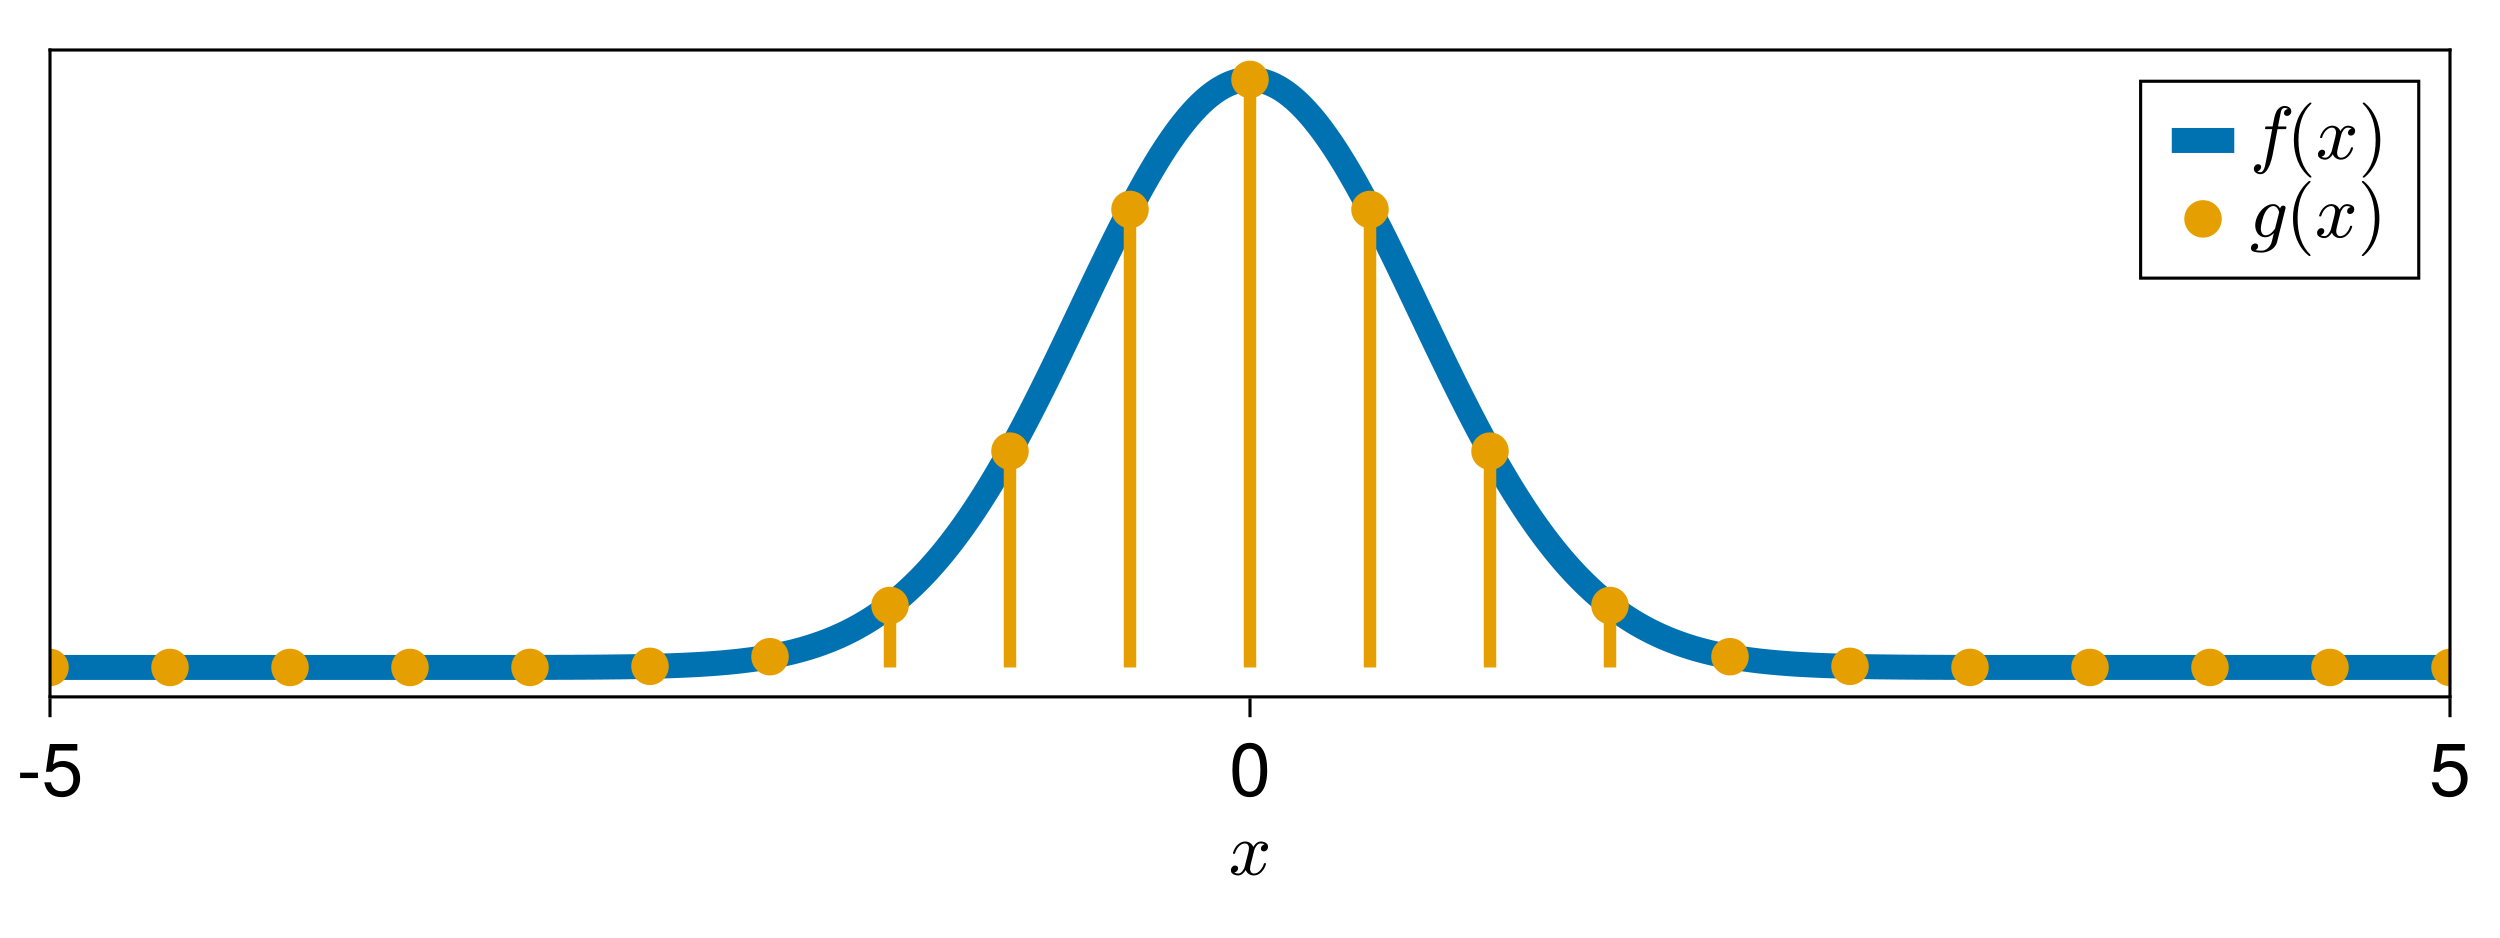 <?xml version="1.0" encoding="UTF-8"?>
<svg xmlns="http://www.w3.org/2000/svg" xmlns:xlink="http://www.w3.org/1999/xlink" width="600pt" height="225pt" viewBox="0 0 600 225" version="1.1">
<defs>
<g>
<symbol overflow="visible" id="glyph0-0-VLmsQHAD">
<path style="stroke:none;" d="M 2.25 0 L 2.25 -11.25 L 11.25 -11.25 L 11.25 0 Z M 10.953 -0.297 L 10.953 -10.953 L 2.547 -10.953 L 2.547 -0.297 Z M 10.953 -0.297 "/>
</symbol>
<symbol overflow="visible" id="glyph0-1-VLmsQHAD">
<path style="stroke:none;" d="M 1.406 -0.516 C 1.613 -0.348 1.91 -0.266 2.297 -0.266 C 2.672 -0.266 3.004 -0.445 3.297 -0.812 C 3.586 -1.176 3.785 -1.57 3.891 -2 L 4.703 -5.188 C 4.828 -5.77 4.891 -6.164 4.891 -6.375 C 4.891 -6.676 4.805 -6.938 4.641 -7.156 C 4.473 -7.375 4.242 -7.484 3.953 -7.484 C 3.566 -7.484 3.207 -7.363 2.875 -7.125 C 2.539 -6.895 2.258 -6.594 2.031 -6.219 C 1.801 -5.852 1.641 -5.484 1.547 -5.109 C 1.523 -5.035 1.477 -5 1.406 -5 L 1.188 -5 C 1.094 -5 1.047 -5.055 1.047 -5.172 L 1.047 -5.219 C 1.16 -5.664 1.359 -6.098 1.641 -6.516 C 1.922 -6.941 2.266 -7.285 2.672 -7.547 C 3.078 -7.816 3.516 -7.953 3.984 -7.953 C 4.422 -7.953 4.816 -7.832 5.172 -7.594 C 5.523 -7.363 5.773 -7.047 5.922 -6.641 C 6.129 -7.016 6.391 -7.328 6.703 -7.578 C 7.023 -7.828 7.379 -7.953 7.766 -7.953 C 8.016 -7.953 8.273 -7.906 8.547 -7.812 C 8.816 -7.727 9.035 -7.594 9.203 -7.406 C 9.379 -7.219 9.469 -6.984 9.469 -6.703 C 9.469 -6.391 9.367 -6.125 9.172 -5.906 C 8.973 -5.688 8.723 -5.578 8.422 -5.578 C 8.223 -5.578 8.062 -5.641 7.938 -5.766 C 7.812 -5.891 7.75 -6.047 7.75 -6.234 C 7.75 -6.484 7.832 -6.703 8 -6.891 C 8.176 -7.086 8.383 -7.203 8.625 -7.234 C 8.406 -7.398 8.102 -7.484 7.719 -7.484 C 7.332 -7.484 7 -7.305 6.719 -6.953 C 6.438 -6.598 6.238 -6.195 6.125 -5.75 L 5.328 -2.578 C 5.203 -2.098 5.141 -1.703 5.141 -1.391 C 5.141 -1.086 5.223 -0.82 5.391 -0.594 C 5.566 -0.375 5.797 -0.266 6.078 -0.266 C 6.641 -0.266 7.141 -0.516 7.578 -1.016 C 8.023 -1.516 8.32 -2.055 8.469 -2.641 C 8.488 -2.711 8.535 -2.75 8.609 -2.75 L 8.828 -2.75 C 8.867 -2.75 8.906 -2.734 8.938 -2.703 C 8.969 -2.672 8.984 -2.633 8.984 -2.594 C 8.984 -2.582 8.977 -2.566 8.969 -2.547 C 8.789 -1.828 8.43 -1.188 7.891 -0.625 C 7.348 -0.07 6.734 0.203 6.047 0.203 C 5.609 0.203 5.211 0.082 4.859 -0.156 C 4.504 -0.395 4.254 -0.711 4.109 -1.109 C 3.922 -0.766 3.66 -0.457 3.328 -0.188 C 2.992 0.07 2.641 0.203 2.266 0.203 C 2.004 0.203 1.738 0.156 1.469 0.062 C 1.195 -0.031 0.973 -0.172 0.797 -0.359 C 0.629 -0.547 0.547 -0.781 0.547 -1.062 C 0.547 -1.344 0.645 -1.598 0.844 -1.828 C 1.039 -2.066 1.285 -2.188 1.578 -2.188 C 1.773 -2.188 1.941 -2.125 2.078 -2 C 2.211 -1.875 2.281 -1.719 2.281 -1.531 C 2.281 -1.281 2.195 -1.062 2.031 -0.875 C 1.863 -0.688 1.656 -0.566 1.406 -0.516 Z M 1.406 -0.516 "/>
</symbol>
<symbol overflow="visible" id="glyph1-0-VLmsQHAD">
<path style="stroke:none;" d="M 0.359 -13.125 C 0.359 -13.125 0.359 0 0.359 0 C 0.359 0 8.453 0 8.453 0 C 8.453 0 8.453 -13.125 8.453 -13.125 C 8.453 -13.125 0.359 -13.125 0.359 -13.125 Z M 1.297 -0.938 C 1.297 -0.938 1.297 -12.188 1.297 -12.188 C 1.297 -12.188 7.531 -12.188 7.531 -12.188 C 7.531 -12.188 7.531 -0.938 7.531 -0.938 C 7.531 -0.938 1.297 -0.938 1.297 -0.938 Z M 1.297 -0.938 "/>
</symbol>
<symbol overflow="visible" id="glyph1-1-VLmsQHAD">
<path style="stroke:none;" d="M 5.109 -4.312 C 5.109 -4.312 0.828 -4.312 0.828 -4.312 C 0.828 -4.312 0.828 -5.609 0.828 -5.609 C 0.828 -5.609 5.109 -5.609 5.109 -5.609 C 5.109 -5.609 5.109 -4.312 5.109 -4.312 Z M 5.109 -4.312 "/>
</symbol>
<symbol overflow="visible" id="glyph1-2-VLmsQHAD">
<path style="stroke:none;" d="M 9.234 -4.234 C 9.234 -1.531 7.438 0.266 4.859 0.266 C 2.594 0.266 1.156 -0.734 0.625 -3.281 C 0.625 -3.281 2.219 -3.281 2.219 -3.281 C 2.594 -1.844 3.438 -1.141 4.828 -1.141 C 6.547 -1.141 7.609 -2.172 7.609 -4.016 C 7.609 -5.906 6.531 -7 4.828 -7 C 3.828 -7 3.219 -6.703 2.484 -5.812 C 2.484 -5.812 1.031 -5.812 1.031 -5.812 C 1.031 -5.812 1.984 -12.484 1.984 -12.484 C 1.984 -12.484 8.562 -12.484 8.562 -12.484 C 8.562 -12.484 8.562 -10.922 8.562 -10.922 C 8.562 -10.922 3.266 -10.922 3.266 -10.922 C 3.266 -10.922 2.75 -7.625 2.75 -7.625 C 3.484 -8.172 4.219 -8.406 5.109 -8.406 C 7.562 -8.406 9.234 -6.75 9.234 -4.234 Z M 9.234 -4.234 "/>
</symbol>
<symbol overflow="visible" id="glyph2-0-VLmsQHAD">
<path style="stroke:none;" d="M 0.359 -13.125 C 0.359 -13.125 0.359 0 0.359 0 C 0.359 0 8.453 0 8.453 0 C 8.453 0 8.453 -13.125 8.453 -13.125 C 8.453 -13.125 0.359 -13.125 0.359 -13.125 Z M 1.297 -0.938 C 1.297 -0.938 1.297 -12.188 1.297 -12.188 C 1.297 -12.188 7.531 -12.188 7.531 -12.188 C 7.531 -12.188 7.531 -0.938 7.531 -0.938 C 7.531 -0.938 1.297 -0.938 1.297 -0.938 Z M 1.297 -0.938 "/>
</symbol>
<symbol overflow="visible" id="glyph2-1-VLmsQHAD">
<path style="stroke:none;" d="M 9.125 -6.141 C 9.125 -1.938 7.656 0.266 4.953 0.266 C 2.219 0.266 0.781 -1.938 0.781 -6.25 C 0.781 -10.531 2.203 -12.766 4.953 -12.766 C 7.719 -12.766 9.125 -10.562 9.125 -6.141 Z M 7.5 -6.281 C 7.5 -9.703 6.656 -11.359 4.953 -11.359 C 3.234 -11.359 2.391 -9.719 2.391 -6.234 C 2.391 -2.734 3.234 -1.047 4.906 -1.047 C 6.672 -1.047 7.5 -2.656 7.5 -6.281 Z M 7.5 -6.281 "/>
</symbol>
<symbol overflow="visible" id="glyph3-0-VLmsQHAD">
<path style="stroke:none;" d="M 0.359 -13.125 C 0.359 -13.125 0.359 0 0.359 0 C 0.359 0 8.453 0 8.453 0 C 8.453 0 8.453 -13.125 8.453 -13.125 C 8.453 -13.125 0.359 -13.125 0.359 -13.125 Z M 1.297 -0.938 C 1.297 -0.938 1.297 -12.188 1.297 -12.188 C 1.297 -12.188 7.531 -12.188 7.531 -12.188 C 7.531 -12.188 7.531 -0.938 7.531 -0.938 C 7.531 -0.938 1.297 -0.938 1.297 -0.938 Z M 1.297 -0.938 "/>
</symbol>
<symbol overflow="visible" id="glyph3-1-VLmsQHAD">
<path style="stroke:none;" d="M 9.234 -4.234 C 9.234 -1.531 7.438 0.266 4.859 0.266 C 2.594 0.266 1.156 -0.734 0.625 -3.281 C 0.625 -3.281 2.219 -3.281 2.219 -3.281 C 2.594 -1.844 3.438 -1.141 4.828 -1.141 C 6.547 -1.141 7.609 -2.172 7.609 -4.016 C 7.609 -5.906 6.531 -7 4.828 -7 C 3.828 -7 3.219 -6.703 2.484 -5.812 C 2.484 -5.812 1.031 -5.812 1.031 -5.812 C 1.031 -5.812 1.984 -12.484 1.984 -12.484 C 1.984 -12.484 8.562 -12.484 8.562 -12.484 C 8.562 -12.484 8.562 -10.922 8.562 -10.922 C 8.562 -10.922 3.266 -10.922 3.266 -10.922 C 3.266 -10.922 2.75 -7.625 2.75 -7.625 C 3.484 -8.172 4.219 -8.406 5.109 -8.406 C 7.562 -8.406 9.234 -6.75 9.234 -4.234 Z M 9.234 -4.234 "/>
</symbol>
<symbol overflow="visible" id="glyph4-0-VLmsQHAD">
<path style="stroke:none;" d="M 2.25 0 L 2.25 -11.25 L 11.25 -11.25 L 11.25 0 Z M 10.953 -0.297 L 10.953 -10.953 L 2.547 -10.953 L 2.547 -0.297 Z M 10.953 -0.297 "/>
</symbol>
<symbol overflow="visible" id="glyph4-1-VLmsQHAD">
<path style="stroke:none;" d="M 1.75 2.969 C 1.969 3.133 2.238 3.219 2.562 3.219 C 2.988 3.219 3.336 2.742 3.609 1.797 C 3.711 1.336 4.016 -0.164 4.516 -2.719 L 5.344 -7.125 L 3.797 -7.125 C 3.68 -7.125 3.625 -7.203 3.625 -7.359 C 3.664 -7.629 3.738 -7.766 3.844 -7.766 L 5.453 -7.766 L 5.672 -8.938 C 5.742 -9.289 5.805 -9.598 5.859 -9.859 C 5.922 -10.117 5.984 -10.359 6.047 -10.578 C 6.117 -10.805 6.223 -11.062 6.359 -11.344 C 6.555 -11.727 6.828 -12.047 7.172 -12.297 C 7.523 -12.555 7.906 -12.688 8.312 -12.688 C 8.57 -12.688 8.828 -12.641 9.078 -12.547 C 9.328 -12.453 9.531 -12.305 9.688 -12.109 C 9.852 -11.922 9.938 -11.691 9.938 -11.422 C 9.938 -11.117 9.832 -10.852 9.625 -10.625 C 9.426 -10.406 9.18 -10.297 8.891 -10.297 C 8.703 -10.297 8.535 -10.352 8.391 -10.469 C 8.254 -10.594 8.188 -10.75 8.188 -10.938 C 8.188 -11.207 8.273 -11.438 8.453 -11.625 C 8.641 -11.82 8.863 -11.938 9.125 -11.969 C 8.906 -12.133 8.629 -12.219 8.297 -12.219 C 8.117 -12.219 7.945 -12.133 7.781 -11.969 C 7.625 -11.801 7.52 -11.617 7.469 -11.422 C 7.395 -11.117 7.227 -10.297 6.969 -8.953 L 6.75 -7.766 L 8.609 -7.766 C 8.723 -7.766 8.781 -7.688 8.781 -7.531 C 8.77 -7.5 8.754 -7.445 8.734 -7.375 C 8.723 -7.301 8.703 -7.238 8.672 -7.188 C 8.641 -7.145 8.598 -7.125 8.547 -7.125 L 6.625 -7.125 L 5.797 -2.734 C 5.691 -2.098 5.566 -1.445 5.422 -0.781 C 5.285 -0.125 5.094 0.547 4.844 1.234 C 4.594 1.93 4.273 2.516 3.891 2.984 C 3.504 3.453 3.047 3.688 2.516 3.688 C 2.117 3.688 1.758 3.57 1.438 3.344 C 1.113 3.113 0.953 2.805 0.953 2.422 C 0.953 2.117 1.051 1.852 1.25 1.625 C 1.445 1.406 1.695 1.297 2 1.297 C 2.195 1.297 2.363 1.352 2.5 1.469 C 2.633 1.594 2.703 1.75 2.703 1.938 C 2.703 2.195 2.602 2.43 2.406 2.641 C 2.219 2.859 2 2.969 1.75 2.969 Z M 1.75 2.969 "/>
</symbol>
<symbol overflow="visible" id="glyph4-2-VLmsQHAD">
<path style="stroke:none;" d="M 1.406 -0.516 C 1.613 -0.348 1.91 -0.266 2.297 -0.266 C 2.672 -0.266 3.004 -0.445 3.297 -0.812 C 3.586 -1.176 3.785 -1.57 3.891 -2 L 4.703 -5.188 C 4.828 -5.77 4.891 -6.164 4.891 -6.375 C 4.891 -6.676 4.805 -6.938 4.641 -7.156 C 4.473 -7.375 4.242 -7.484 3.953 -7.484 C 3.566 -7.484 3.207 -7.363 2.875 -7.125 C 2.539 -6.895 2.258 -6.594 2.031 -6.219 C 1.801 -5.852 1.641 -5.484 1.547 -5.109 C 1.523 -5.035 1.477 -5 1.406 -5 L 1.188 -5 C 1.094 -5 1.047 -5.055 1.047 -5.172 L 1.047 -5.219 C 1.16 -5.664 1.359 -6.098 1.641 -6.516 C 1.922 -6.941 2.266 -7.285 2.672 -7.547 C 3.078 -7.816 3.516 -7.953 3.984 -7.953 C 4.422 -7.953 4.816 -7.832 5.172 -7.594 C 5.523 -7.363 5.773 -7.047 5.922 -6.641 C 6.129 -7.016 6.391 -7.328 6.703 -7.578 C 7.023 -7.828 7.379 -7.953 7.766 -7.953 C 8.016 -7.953 8.273 -7.906 8.547 -7.812 C 8.816 -7.727 9.035 -7.594 9.203 -7.406 C 9.379 -7.219 9.469 -6.984 9.469 -6.703 C 9.469 -6.391 9.367 -6.125 9.172 -5.906 C 8.973 -5.688 8.723 -5.578 8.422 -5.578 C 8.223 -5.578 8.062 -5.641 7.938 -5.766 C 7.812 -5.891 7.75 -6.047 7.75 -6.234 C 7.75 -6.484 7.832 -6.703 8 -6.891 C 8.176 -7.086 8.383 -7.203 8.625 -7.234 C 8.406 -7.398 8.102 -7.484 7.719 -7.484 C 7.332 -7.484 7 -7.305 6.719 -6.953 C 6.438 -6.598 6.238 -6.195 6.125 -5.75 L 5.328 -2.578 C 5.203 -2.098 5.141 -1.703 5.141 -1.391 C 5.141 -1.086 5.223 -0.82 5.391 -0.594 C 5.566 -0.375 5.797 -0.266 6.078 -0.266 C 6.641 -0.266 7.141 -0.516 7.578 -1.016 C 8.023 -1.516 8.32 -2.055 8.469 -2.641 C 8.488 -2.711 8.535 -2.75 8.609 -2.75 L 8.828 -2.75 C 8.867 -2.75 8.906 -2.734 8.938 -2.703 C 8.969 -2.672 8.984 -2.633 8.984 -2.594 C 8.984 -2.582 8.977 -2.566 8.969 -2.547 C 8.789 -1.828 8.43 -1.188 7.891 -0.625 C 7.348 -0.07 6.734 0.203 6.047 0.203 C 5.609 0.203 5.211 0.082 4.859 -0.156 C 4.504 -0.395 4.254 -0.711 4.109 -1.109 C 3.922 -0.766 3.66 -0.457 3.328 -0.188 C 2.992 0.07 2.641 0.203 2.266 0.203 C 2.004 0.203 1.738 0.156 1.469 0.062 C 1.195 -0.031 0.973 -0.172 0.797 -0.359 C 0.629 -0.547 0.547 -0.781 0.547 -1.062 C 0.547 -1.344 0.645 -1.598 0.844 -1.828 C 1.039 -2.066 1.285 -2.188 1.578 -2.188 C 1.773 -2.188 1.941 -2.125 2.078 -2 C 2.211 -1.875 2.281 -1.719 2.281 -1.531 C 2.281 -1.281 2.195 -1.062 2.031 -0.875 C 1.863 -0.688 1.656 -0.566 1.406 -0.516 Z M 1.406 -0.516 "/>
</symbol>
<symbol overflow="visible" id="glyph5-0-VLmsQHAD">
<path style="stroke:none;" d="M 2.25 0 L 2.25 -11.25 L 11.25 -11.25 L 11.25 0 Z M 10.953 -0.297 L 10.953 -10.953 L 2.547 -10.953 L 2.547 -0.297 Z M 10.953 -0.297 "/>
</symbol>
<symbol overflow="visible" id="glyph5-1-VLmsQHAD">
<path style="stroke:none;" d="M 5.578 4.469 C 4.91 3.938 4.332 3.328 3.844 2.641 C 3.363 1.961 2.969 1.238 2.656 0.469 C 2.352 -0.301 2.125 -1.109 1.969 -1.953 C 1.82 -2.797 1.75 -3.645 1.75 -4.5 C 1.75 -5.363 1.82 -6.219 1.969 -7.062 C 2.125 -7.906 2.359 -8.711 2.672 -9.484 C 2.984 -10.266 3.383 -10.992 3.875 -11.672 C 4.363 -12.359 4.93 -12.957 5.578 -13.469 C 5.578 -13.488 5.609 -13.5 5.672 -13.5 L 5.844 -13.5 C 5.875 -13.5 5.906 -13.484 5.938 -13.453 C 5.969 -13.422 5.984 -13.383 5.984 -13.344 C 5.984 -13.289 5.969 -13.254 5.938 -13.234 C 5.352 -12.648 4.863 -12.031 4.469 -11.375 C 4.082 -10.719 3.77 -10.02 3.531 -9.281 C 3.301 -8.539 3.129 -7.773 3.016 -6.984 C 2.91 -6.191 2.859 -5.363 2.859 -4.5 C 2.859 -0.688 3.879 2.207 5.922 4.188 C 5.961 4.227 5.984 4.281 5.984 4.344 C 5.984 4.375 5.961 4.406 5.922 4.438 C 5.891 4.477 5.863 4.5 5.844 4.5 L 5.672 4.5 C 5.609 4.5 5.578 4.488 5.578 4.469 Z M 5.578 4.469 "/>
</symbol>
<symbol overflow="visible" id="glyph6-0-VLmsQHAD">
<path style="stroke:none;" d="M 2.25 0 L 2.25 -11.25 L 11.25 -11.25 L 11.25 0 Z M 10.953 -0.297 L 10.953 -10.953 L 2.547 -10.953 L 2.547 -0.297 Z M 10.953 -0.297 "/>
</symbol>
<symbol overflow="visible" id="glyph6-1-VLmsQHAD">
<path style="stroke:none;" d="M 1.172 4.5 C 1.066 4.5 1.016 4.445 1.016 4.344 C 1.016 4.289 1.023 4.254 1.047 4.234 C 3.098 2.223 4.125 -0.688 4.125 -4.5 C 4.125 -8.312 3.109 -11.207 1.078 -13.188 C 1.035 -13.219 1.016 -13.27 1.016 -13.344 C 1.016 -13.383 1.031 -13.422 1.062 -13.453 C 1.094 -13.484 1.129 -13.5 1.172 -13.5 L 1.344 -13.5 C 1.375 -13.5 1.398 -13.488 1.422 -13.469 C 2.285 -12.789 3.004 -11.961 3.578 -10.984 C 4.148 -10.016 4.566 -8.977 4.828 -7.875 C 5.098 -6.77 5.234 -5.645 5.234 -4.5 C 5.234 -3.645 5.16 -2.805 5.016 -1.984 C 4.879 -1.16 4.656 -0.352 4.344 0.438 C 4.031 1.238 3.629 1.977 3.141 2.656 C 2.66 3.332 2.086 3.938 1.422 4.469 C 1.398 4.488 1.375 4.5 1.344 4.5 Z M 1.172 4.5 "/>
</symbol>
<symbol overflow="visible" id="glyph7-0-VLmsQHAD">
<path style="stroke:none;" d="M 2.25 0 L 2.25 -11.25 L 11.25 -11.25 L 11.25 0 Z M 10.953 -0.297 L 10.953 -10.953 L 2.547 -10.953 L 2.547 -0.297 Z M 10.953 -0.297 "/>
</symbol>
<symbol overflow="visible" id="glyph7-1-VLmsQHAD">
<path style="stroke:none;" d="M 0.25 2.578 C 0.25 2.285 0.348 2.031 0.547 1.812 C 0.754 1.594 1.004 1.484 1.297 1.484 C 1.484 1.484 1.645 1.539 1.781 1.656 C 1.914 1.781 1.984 1.938 1.984 2.125 C 1.984 2.344 1.922 2.535 1.797 2.703 C 1.672 2.879 1.508 3.004 1.312 3.078 C 1.633 3.172 2.141 3.219 2.828 3.219 C 3.379 3.219 3.883 3.004 4.344 2.578 C 4.801 2.16 5.098 1.672 5.234 1.109 L 5.75 -1 C 5.102 -0.332 4.43 0 3.734 0 C 3.211 0 2.77 -0.129 2.406 -0.391 C 2.039 -0.66 1.758 -1.016 1.562 -1.453 C 1.375 -1.891 1.281 -2.352 1.281 -2.844 C 1.281 -3.395 1.391 -3.973 1.609 -4.578 C 1.836 -5.18 2.156 -5.738 2.562 -6.25 C 2.969 -6.77 3.43 -7.18 3.953 -7.484 C 4.484 -7.797 5.047 -7.953 5.641 -7.953 C 5.984 -7.953 6.297 -7.852 6.578 -7.656 C 6.859 -7.469 7.082 -7.211 7.25 -6.891 C 7.363 -7.359 7.625 -7.594 8.031 -7.594 C 8.176 -7.594 8.301 -7.547 8.406 -7.453 C 8.508 -7.367 8.562 -7.25 8.562 -7.094 C 8.562 -7.062 8.562 -7.035 8.562 -7.016 C 8.562 -6.992 8.555 -6.973 8.547 -6.953 L 6.5 1.219 C 6.406 1.594 6.227 1.938 5.969 2.25 C 5.719 2.562 5.422 2.82 5.078 3.031 C 4.742 3.238 4.375 3.398 3.969 3.516 C 3.562 3.629 3.172 3.688 2.797 3.688 C 2.117 3.688 1.523 3.617 1.016 3.484 C 0.504 3.359 0.25 3.055 0.25 2.578 Z M 3.766 -0.469 C 4.523 -0.469 5.281 -0.992 6.031 -2.047 L 7.016 -5.984 C 6.941 -6.391 6.781 -6.738 6.531 -7.031 C 6.281 -7.332 5.969 -7.484 5.594 -7.484 C 5.195 -7.484 4.82 -7.32 4.469 -7 C 4.113 -6.676 3.82 -6.289 3.594 -5.844 C 3.363 -5.406 3.145 -4.781 2.938 -3.969 C 2.727 -3.156 2.625 -2.516 2.625 -2.047 C 2.625 -1.641 2.719 -1.273 2.906 -0.953 C 3.094 -0.629 3.379 -0.469 3.766 -0.469 Z M 3.766 -0.469 "/>
</symbol>
<symbol overflow="visible" id="glyph8-0-VLmsQHAD">
<path style="stroke:none;" d="M 2.25 0 L 2.25 -11.25 L 11.25 -11.25 L 11.25 0 Z M 10.953 -0.297 L 10.953 -10.953 L 2.547 -10.953 L 2.547 -0.297 Z M 10.953 -0.297 "/>
</symbol>
<symbol overflow="visible" id="glyph8-1-VLmsQHAD">
<path style="stroke:none;" d="M 5.578 4.469 C 4.91 3.938 4.332 3.328 3.844 2.641 C 3.363 1.961 2.969 1.238 2.656 0.469 C 2.352 -0.301 2.125 -1.109 1.969 -1.953 C 1.82 -2.797 1.75 -3.645 1.75 -4.5 C 1.75 -5.363 1.82 -6.219 1.969 -7.062 C 2.125 -7.906 2.359 -8.711 2.672 -9.484 C 2.984 -10.266 3.383 -10.992 3.875 -11.672 C 4.363 -12.359 4.93 -12.957 5.578 -13.469 C 5.578 -13.488 5.609 -13.5 5.672 -13.5 L 5.844 -13.5 C 5.875 -13.5 5.906 -13.484 5.938 -13.453 C 5.969 -13.422 5.984 -13.383 5.984 -13.344 C 5.984 -13.289 5.969 -13.254 5.938 -13.234 C 5.352 -12.648 4.863 -12.031 4.469 -11.375 C 4.082 -10.719 3.77 -10.02 3.531 -9.281 C 3.301 -8.539 3.129 -7.773 3.016 -6.984 C 2.91 -6.191 2.859 -5.363 2.859 -4.5 C 2.859 -0.688 3.879 2.207 5.922 4.188 C 5.961 4.227 5.984 4.281 5.984 4.344 C 5.984 4.375 5.961 4.406 5.922 4.438 C 5.891 4.477 5.863 4.5 5.844 4.5 L 5.672 4.5 C 5.609 4.5 5.578 4.488 5.578 4.469 Z M 5.578 4.469 "/>
</symbol>
<symbol overflow="visible" id="glyph9-0-VLmsQHAD">
<path style="stroke:none;" d="M 2.25 0 L 2.25 -11.25 L 11.25 -11.25 L 11.25 0 Z M 10.953 -0.297 L 10.953 -10.953 L 2.547 -10.953 L 2.547 -0.297 Z M 10.953 -0.297 "/>
</symbol>
<symbol overflow="visible" id="glyph9-1-VLmsQHAD">
<path style="stroke:none;" d="M 1.406 -0.516 C 1.613 -0.348 1.91 -0.266 2.297 -0.266 C 2.672 -0.266 3.004 -0.445 3.297 -0.812 C 3.586 -1.176 3.785 -1.57 3.891 -2 L 4.703 -5.188 C 4.828 -5.77 4.891 -6.164 4.891 -6.375 C 4.891 -6.676 4.805 -6.938 4.641 -7.156 C 4.473 -7.375 4.242 -7.484 3.953 -7.484 C 3.566 -7.484 3.207 -7.363 2.875 -7.125 C 2.539 -6.895 2.258 -6.594 2.031 -6.219 C 1.801 -5.852 1.641 -5.484 1.547 -5.109 C 1.523 -5.035 1.477 -5 1.406 -5 L 1.188 -5 C 1.094 -5 1.047 -5.055 1.047 -5.172 L 1.047 -5.219 C 1.16 -5.664 1.359 -6.098 1.641 -6.516 C 1.922 -6.941 2.266 -7.285 2.672 -7.547 C 3.078 -7.816 3.516 -7.953 3.984 -7.953 C 4.422 -7.953 4.816 -7.832 5.172 -7.594 C 5.523 -7.363 5.773 -7.047 5.922 -6.641 C 6.129 -7.016 6.391 -7.328 6.703 -7.578 C 7.023 -7.828 7.379 -7.953 7.766 -7.953 C 8.016 -7.953 8.273 -7.906 8.547 -7.812 C 8.816 -7.727 9.035 -7.594 9.203 -7.406 C 9.379 -7.219 9.469 -6.984 9.469 -6.703 C 9.469 -6.391 9.367 -6.125 9.172 -5.906 C 8.973 -5.688 8.723 -5.578 8.422 -5.578 C 8.223 -5.578 8.062 -5.641 7.938 -5.766 C 7.812 -5.891 7.75 -6.047 7.75 -6.234 C 7.75 -6.484 7.832 -6.703 8 -6.891 C 8.176 -7.086 8.383 -7.203 8.625 -7.234 C 8.406 -7.398 8.102 -7.484 7.719 -7.484 C 7.332 -7.484 7 -7.305 6.719 -6.953 C 6.438 -6.598 6.238 -6.195 6.125 -5.75 L 5.328 -2.578 C 5.203 -2.098 5.141 -1.703 5.141 -1.391 C 5.141 -1.086 5.223 -0.82 5.391 -0.594 C 5.566 -0.375 5.797 -0.266 6.078 -0.266 C 6.641 -0.266 7.141 -0.516 7.578 -1.016 C 8.023 -1.516 8.32 -2.055 8.469 -2.641 C 8.488 -2.711 8.535 -2.75 8.609 -2.75 L 8.828 -2.75 C 8.867 -2.75 8.906 -2.734 8.938 -2.703 C 8.969 -2.672 8.984 -2.633 8.984 -2.594 C 8.984 -2.582 8.977 -2.566 8.969 -2.547 C 8.789 -1.828 8.43 -1.188 7.891 -0.625 C 7.348 -0.07 6.734 0.203 6.047 0.203 C 5.609 0.203 5.211 0.082 4.859 -0.156 C 4.504 -0.395 4.254 -0.711 4.109 -1.109 C 3.922 -0.766 3.66 -0.457 3.328 -0.188 C 2.992 0.07 2.641 0.203 2.266 0.203 C 2.004 0.203 1.738 0.156 1.469 0.062 C 1.195 -0.031 0.973 -0.172 0.797 -0.359 C 0.629 -0.547 0.547 -0.781 0.547 -1.062 C 0.547 -1.344 0.645 -1.598 0.844 -1.828 C 1.039 -2.066 1.285 -2.188 1.578 -2.188 C 1.773 -2.188 1.941 -2.125 2.078 -2 C 2.211 -1.875 2.281 -1.719 2.281 -1.531 C 2.281 -1.281 2.195 -1.062 2.031 -0.875 C 1.863 -0.688 1.656 -0.566 1.406 -0.516 Z M 1.406 -0.516 "/>
</symbol>
<symbol overflow="visible" id="glyph10-0-VLmsQHAD">
<path style="stroke:none;" d="M 2.25 0 L 2.25 -11.25 L 11.25 -11.25 L 11.25 0 Z M 10.953 -0.297 L 10.953 -10.953 L 2.547 -10.953 L 2.547 -0.297 Z M 10.953 -0.297 "/>
</symbol>
<symbol overflow="visible" id="glyph10-1-VLmsQHAD">
<path style="stroke:none;" d="M 1.172 4.5 C 1.066 4.5 1.016 4.445 1.016 4.344 C 1.016 4.289 1.023 4.254 1.047 4.234 C 3.098 2.223 4.125 -0.688 4.125 -4.5 C 4.125 -8.312 3.109 -11.207 1.078 -13.188 C 1.035 -13.219 1.016 -13.27 1.016 -13.344 C 1.016 -13.383 1.031 -13.422 1.062 -13.453 C 1.094 -13.484 1.129 -13.5 1.172 -13.5 L 1.344 -13.5 C 1.375 -13.5 1.398 -13.488 1.422 -13.469 C 2.285 -12.789 3.004 -11.961 3.578 -10.984 C 4.148 -10.016 4.566 -8.977 4.828 -7.875 C 5.098 -6.77 5.234 -5.645 5.234 -4.5 C 5.234 -3.645 5.16 -2.805 5.016 -1.984 C 4.879 -1.16 4.656 -0.352 4.344 0.438 C 4.031 1.238 3.629 1.977 3.141 2.656 C 2.66 3.332 2.086 3.938 1.422 4.469 C 1.398 4.488 1.375 4.5 1.344 4.5 Z M 1.172 4.5 "/>
</symbol>
</g>
<clipPath id="clip1-VLmsQHAD">
  <path d="M 12 12 L 588 12 L 588 167.25 L 12 167.25 Z M 12 12 "/>
</clipPath>
<clipPath id="clip2-VLmsQHAD">
  <path d="M 12 158 L 14 158 L 14 162 L 12 162 Z M 12 158 "/>
</clipPath>
<clipPath id="clip3-VLmsQHAD">
  <path d="M 586 158 L 588 158 L 588 162 L 586 162 Z M 586 158 "/>
</clipPath>
<clipPath id="clip4-VLmsQHAD">
  <path d="M 12 155 L 17 155 L 17 165 L 12 165 Z M 12 155 "/>
</clipPath>
<clipPath id="clip5-VLmsQHAD">
  <path d="M 583 155 L 588 155 L 588 165 L 583 165 Z M 583 155 "/>
</clipPath>
</defs>
<g id="surface1-VLmsQHAD">
<rect x="0" y="0" width="600" height="225" style="fill:rgb(100%,100%,100%);fill-opacity:1;stroke:none;"/>
<path style=" stroke:none;fill-rule:nonzero;fill:rgb(100%,100%,100%);fill-opacity:1;" d="M 12 167.25 L 588 167.25 L 588 12 L 12 12 Z M 12 167.25 "/>
<g style="fill:rgb(0%,0%,0%);fill-opacity:1;">
  <use xlink:href="#glyph0-1-VLmsQHAD" x="294.863" y="209.91"/>
</g>
<g style="fill:rgb(0%,0%,0%);fill-opacity:1;">
  <use xlink:href="#glyph1-1-VLmsQHAD" x="4" y="191.047"/>
</g>
<g style="fill:rgb(0%,0%,0%);fill-opacity:1;">
  <use xlink:href="#glyph1-2-VLmsQHAD" x="9.992" y="191.047"/>
</g>
<g style="fill:rgb(0%,0%,0%);fill-opacity:1;">
  <use xlink:href="#glyph2-1-VLmsQHAD" x="294.996" y="191.047"/>
</g>
<g style="fill:rgb(0%,0%,0%);fill-opacity:1;">
  <use xlink:href="#glyph3-1-VLmsQHAD" x="582.996" y="191.047"/>
</g>
<g clip-path="url(#clip1-VLmsQHAD)" clip-rule="nonzero">
<path style="fill:none;stroke-width:8;stroke-linecap:butt;stroke-linejoin:miter;stroke:rgb(0%,44.706%,69.804%);stroke-opacity:1;stroke-miterlimit:2;" d="M -3440 213.589 L 150.401 213.589 L 151.167 213.583 L 158.849 213.583 L 159.615 213.578 L 164.224 213.578 L 164.99 213.573 L 168.062 213.573 L 168.833 213.568 L 170.37 213.568 L 171.135 213.562 L 172.672 213.562 L 173.438 213.557 L 174.974 213.557 L 175.745 213.552 L 176.51 213.552 L 177.281 213.547 L 178.047 213.547 L 178.818 213.542 L 179.583 213.542 L 180.354 213.536 L 181.12 213.536 L 181.885 213.531 L 182.656 213.526 L 183.422 213.526 L 184.193 213.521 L 184.958 213.516 L 185.729 213.51 L 186.495 213.51 L 187.266 213.505 L 188.031 213.5 L 188.802 213.495 L 189.568 213.49 L 190.339 213.484 L 191.104 213.474 L 191.87 213.469 L 192.641 213.464 L 193.406 213.453 L 194.177 213.448 L 194.943 213.438 L 195.714 213.432 L 196.479 213.422 L 197.25 213.411 L 198.016 213.406 L 198.786 213.396 L 200.318 213.375 L 201.089 213.359 L 201.854 213.349 L 202.625 213.339 L 203.391 213.323 L 204.161 213.307 L 204.927 213.292 L 205.698 213.276 L 206.464 213.26 L 207.234 213.245 L 208 213.229 L 208.766 213.208 L 209.536 213.188 L 210.302 213.167 L 211.073 213.146 L 211.839 213.125 L 212.609 213.104 L 213.375 213.078 L 214.146 213.052 L 214.911 213.026 L 215.682 213 L 217.214 212.938 L 217.984 212.906 L 218.75 212.875 L 219.521 212.839 L 220.286 212.802 L 221.057 212.766 L 221.823 212.724 L 222.594 212.688 L 223.359 212.641 L 224.13 212.599 L 225.661 212.505 L 226.432 212.453 L 227.198 212.401 L 227.969 212.344 L 228.734 212.286 L 229.505 212.229 L 230.271 212.167 L 231.042 212.104 L 231.807 212.036 L 232.578 211.969 L 233.344 211.896 L 234.115 211.818 L 235.646 211.661 L 236.417 211.578 L 237.182 211.49 L 237.953 211.396 L 238.719 211.302 L 239.49 211.203 L 240.255 211.104 L 241.026 211 L 241.792 210.891 L 242.562 210.776 L 244.094 210.536 L 244.865 210.411 L 245.63 210.281 L 246.401 210.146 L 247.167 210.005 L 247.938 209.859 L 248.703 209.708 L 249.474 209.552 L 250.24 209.391 L 251.01 209.224 L 251.776 209.052 L 252.542 208.875 L 253.312 208.693 L 254.078 208.5 L 254.849 208.302 L 255.615 208.099 L 256.385 207.891 L 257.151 207.672 L 257.922 207.448 L 258.688 207.219 L 259.458 206.979 L 260.224 206.734 L 260.99 206.484 L 261.76 206.219 L 262.526 205.953 L 263.297 205.672 L 264.062 205.385 L 264.833 205.094 L 265.599 204.792 L 266.37 204.479 L 267.135 204.156 L 267.906 203.823 L 268.672 203.484 L 269.438 203.13 L 270.208 202.771 L 270.974 202.401 L 271.745 202.021 L 272.51 201.63 L 273.281 201.224 L 274.047 200.812 L 274.818 200.385 L 275.583 199.953 L 276.354 199.505 L 277.12 199.042 L 277.885 198.573 L 278.656 198.089 L 279.422 197.594 L 280.193 197.083 L 280.958 196.562 L 281.729 196.026 L 282.495 195.479 L 283.266 194.917 L 284.031 194.344 L 284.802 193.755 L 285.568 193.156 L 286.339 192.536 L 287.104 191.906 L 287.87 191.266 L 288.641 190.604 L 289.406 189.932 L 290.177 189.24 L 290.943 188.536 L 291.714 187.818 L 292.479 187.083 L 293.25 186.333 L 294.016 185.568 L 294.786 184.786 L 295.552 183.99 L 296.318 183.177 L 297.089 182.349 L 297.854 181.5 L 298.625 180.641 L 299.391 179.76 L 300.161 178.87 L 300.927 177.958 L 301.698 177.031 L 302.464 176.083 L 303.234 175.125 L 304 174.146 L 304.766 173.151 L 305.536 172.141 L 306.302 171.109 L 307.073 170.068 L 307.839 169.005 L 308.609 167.927 L 309.375 166.833 L 310.146 165.719 L 310.911 164.594 L 311.682 163.448 L 312.448 162.286 L 313.214 161.109 L 313.984 159.911 L 314.75 158.703 L 315.521 157.474 L 316.286 156.234 L 317.057 154.974 L 317.823 153.703 L 318.594 152.411 L 319.359 151.109 L 320.13 149.786 L 320.896 148.453 L 321.661 147.104 L 322.432 145.74 L 323.198 144.365 L 323.969 142.969 L 324.734 141.568 L 325.505 140.146 L 326.271 138.719 L 327.042 137.271 L 327.807 135.818 L 328.578 134.349 L 329.344 132.87 L 330.115 131.38 L 330.88 129.875 L 331.646 128.365 L 332.417 126.844 L 333.953 123.771 L 334.719 122.224 L 335.49 120.667 L 336.255 119.099 L 337.026 117.526 L 337.792 115.948 L 338.562 114.365 L 339.328 112.776 L 340.094 111.177 L 340.865 109.578 L 341.63 107.974 L 342.401 106.37 L 343.167 104.76 L 343.938 103.146 L 344.703 101.531 L 345.474 99.922 L 346.24 98.307 L 347.01 96.693 L 347.776 95.078 L 348.542 93.469 L 349.312 91.859 L 350.078 90.255 L 350.849 88.656 L 351.615 87.057 L 352.385 85.464 L 353.151 83.88 L 353.922 82.302 L 354.688 80.729 L 355.458 79.167 L 356.224 77.609 L 356.99 76.068 L 357.76 74.531 L 358.526 73.005 L 359.297 71.495 L 360.062 69.995 L 360.833 68.505 L 361.599 67.036 L 362.37 65.578 L 363.135 64.135 L 363.906 62.708 L 364.672 61.297 L 365.438 59.906 L 366.208 58.531 L 366.974 57.177 L 367.745 55.844 L 368.51 54.526 L 369.281 53.234 L 370.047 51.964 L 370.818 50.714 L 371.583 49.484 L 372.354 48.281 L 373.12 47.104 L 373.885 45.953 L 374.656 44.828 L 375.422 43.724 L 376.193 42.651 L 376.958 41.604 L 377.729 40.589 L 378.495 39.599 L 379.266 38.641 L 380.031 37.708 L 380.802 36.812 L 381.568 35.943 L 382.339 35.104 L 383.104 34.302 L 383.87 33.526 L 384.641 32.786 L 385.406 32.083 L 386.177 31.406 L 386.943 30.771 L 387.714 30.167 L 388.479 29.594 L 389.25 29.062 L 390.016 28.562 L 390.786 28.099 L 391.552 27.672 L 392.318 27.281 L 393.089 26.927 L 393.854 26.609 L 394.625 26.328 L 395.391 26.083 L 396.161 25.88 L 396.927 25.708 L 397.698 25.578 L 398.464 25.484 L 399.234 25.427 L 400 25.411 L 400.766 25.427 L 401.536 25.484 L 402.302 25.578 L 403.073 25.708 L 403.839 25.88 L 404.609 26.083 L 405.375 26.328 L 406.146 26.609 L 406.911 26.927 L 407.682 27.281 L 408.448 27.672 L 409.214 28.099 L 409.984 28.562 L 410.75 29.062 L 411.521 29.594 L 412.286 30.167 L 413.057 30.771 L 413.823 31.406 L 414.594 32.083 L 415.359 32.786 L 416.13 33.526 L 416.896 34.302 L 417.661 35.104 L 418.432 35.943 L 419.198 36.812 L 419.969 37.708 L 420.734 38.641 L 421.505 39.599 L 422.271 40.589 L 423.042 41.604 L 423.807 42.651 L 424.578 43.724 L 425.344 44.828 L 426.115 45.953 L 426.88 47.104 L 427.646 48.281 L 428.417 49.484 L 429.182 50.714 L 429.953 51.964 L 430.719 53.234 L 431.49 54.526 L 432.255 55.844 L 433.026 57.177 L 433.792 58.531 L 434.562 59.906 L 435.328 61.297 L 436.094 62.708 L 436.865 64.135 L 437.63 65.578 L 438.401 67.036 L 439.167 68.505 L 439.938 69.995 L 440.703 71.495 L 441.474 73.005 L 442.24 74.531 L 443.01 76.068 L 443.776 77.609 L 444.542 79.167 L 445.312 80.729 L 446.078 82.302 L 446.849 83.88 L 447.615 85.464 L 448.385 87.057 L 449.151 88.656 L 449.922 90.255 L 450.688 91.859 L 451.458 93.469 L 452.224 95.078 L 452.99 96.693 L 453.76 98.307 L 454.526 99.922 L 455.297 101.531 L 456.062 103.146 L 456.833 104.76 L 457.599 106.37 L 458.37 107.974 L 459.135 109.578 L 459.906 111.177 L 460.672 112.776 L 461.438 114.365 L 462.208 115.948 L 462.974 117.526 L 463.745 119.099 L 464.51 120.667 L 465.281 122.224 L 466.047 123.771 L 467.583 126.844 L 468.354 128.365 L 469.12 129.875 L 469.885 131.38 L 470.656 132.87 L 471.422 134.349 L 472.193 135.818 L 472.958 137.271 L 473.729 138.719 L 474.495 140.146 L 475.266 141.568 L 476.031 142.969 L 476.802 144.365 L 477.568 145.74 L 478.339 147.104 L 479.104 148.453 L 479.87 149.786 L 480.641 151.109 L 481.406 152.411 L 482.177 153.703 L 482.943 154.974 L 483.714 156.234 L 484.479 157.474 L 485.25 158.703 L 486.016 159.911 L 486.786 161.109 L 487.552 162.286 L 488.318 163.448 L 489.089 164.594 L 489.854 165.719 L 490.625 166.833 L 491.391 167.927 L 492.161 169.005 L 492.927 170.068 L 493.698 171.109 L 494.464 172.141 L 495.234 173.151 L 496 174.146 L 496.766 175.125 L 497.536 176.083 L 498.302 177.031 L 499.073 177.958 L 499.839 178.87 L 500.609 179.76 L 501.375 180.641 L 502.146 181.5 L 502.911 182.349 L 503.682 183.177 L 504.448 183.99 L 505.214 184.786 L 505.984 185.568 L 506.75 186.333 L 507.521 187.083 L 508.286 187.818 L 509.057 188.536 L 509.823 189.24 L 510.594 189.932 L 511.359 190.604 L 512.13 191.266 L 512.896 191.906 L 513.661 192.536 L 514.432 193.156 L 515.198 193.755 L 515.969 194.344 L 516.734 194.917 L 517.505 195.479 L 518.271 196.026 L 519.042 196.562 L 519.807 197.083 L 520.578 197.594 L 521.344 198.089 L 522.115 198.573 L 522.88 199.042 L 523.646 199.505 L 524.417 199.953 L 525.182 200.385 L 525.953 200.812 L 526.719 201.224 L 527.49 201.63 L 528.255 202.021 L 529.026 202.401 L 529.792 202.771 L 530.562 203.13 L 531.328 203.484 L 532.094 203.823 L 532.865 204.156 L 533.63 204.479 L 534.401 204.792 L 535.167 205.094 L 535.938 205.385 L 536.703 205.672 L 537.474 205.953 L 538.24 206.219 L 539.01 206.484 L 539.776 206.734 L 540.542 206.979 L 541.312 207.219 L 542.078 207.448 L 542.849 207.672 L 543.615 207.891 L 544.385 208.099 L 545.151 208.302 L 545.922 208.5 L 546.688 208.693 L 547.458 208.875 L 548.224 209.052 L 548.99 209.224 L 549.76 209.391 L 550.526 209.552 L 551.297 209.708 L 552.062 209.859 L 552.833 210.005 L 553.599 210.146 L 554.37 210.281 L 555.135 210.411 L 555.906 210.536 L 557.438 210.776 L 558.208 210.891 L 558.974 211 L 559.745 211.104 L 560.51 211.203 L 561.281 211.302 L 562.047 211.396 L 562.818 211.49 L 563.583 211.578 L 564.354 211.661 L 565.885 211.818 L 566.656 211.896 L 567.422 211.969 L 568.193 212.036 L 568.958 212.104 L 569.729 212.167 L 570.495 212.229 L 571.266 212.286 L 572.031 212.344 L 572.802 212.401 L 573.568 212.453 L 574.339 212.505 L 575.87 212.599 L 576.641 212.641 L 577.406 212.688 L 578.177 212.724 L 578.943 212.766 L 579.714 212.802 L 580.479 212.839 L 581.25 212.875 L 582.016 212.906 L 582.786 212.938 L 584.318 213 L 585.089 213.026 L 585.854 213.052 L 586.625 213.078 L 587.391 213.104 L 588.161 213.125 L 588.927 213.146 L 589.698 213.167 L 590.464 213.188 L 591.234 213.208 L 592 213.229 L 592.766 213.245 L 593.536 213.26 L 594.302 213.276 L 595.073 213.292 L 595.839 213.307 L 596.609 213.323 L 597.375 213.339 L 598.146 213.349 L 598.911 213.359 L 599.682 213.375 L 601.214 213.396 L 601.984 213.406 L 602.75 213.411 L 603.521 213.422 L 604.286 213.432 L 605.057 213.438 L 605.823 213.448 L 606.594 213.453 L 607.359 213.464 L 608.13 213.469 L 608.896 213.474 L 609.661 213.484 L 610.432 213.49 L 611.198 213.495 L 611.969 213.5 L 612.734 213.505 L 613.505 213.51 L 614.271 213.51 L 615.042 213.516 L 615.807 213.521 L 616.578 213.526 L 617.344 213.526 L 618.115 213.531 L 618.88 213.536 L 619.646 213.536 L 620.417 213.542 L 621.182 213.542 L 621.953 213.547 L 622.719 213.547 L 623.49 213.552 L 624.255 213.552 L 625.026 213.557 L 626.562 213.557 L 627.328 213.562 L 628.865 213.562 L 629.63 213.568 L 631.167 213.568 L 631.938 213.573 L 635.01 213.573 L 635.776 213.578 L 640.385 213.578 L 641.151 213.583 L 648.833 213.583 L 649.599 213.589 L 4240 213.589 " transform="matrix(0.75,0,0,0.75,0,0)"/>
</g>
<g clip-path="url(#clip2-VLmsQHAD)" clip-rule="nonzero">
<path style="fill:none;stroke-width:4;stroke-linecap:butt;stroke-linejoin:miter;stroke:rgb(90.196%,62.353%,0%);stroke-opacity:1;stroke-miterlimit:2;" d="M 16 213.589 L 16 213.589 " transform="matrix(0.75,0,0,0.75,0,0)"/>
</g>
<path style="fill:none;stroke-width:4;stroke-linecap:butt;stroke-linejoin:miter;stroke:rgb(90.196%,62.353%,0%);stroke-opacity:1;stroke-miterlimit:2;" d="M 54.401 213.589 L 54.401 213.589 " transform="matrix(0.75,0,0,0.75,0,0)"/>
<path style="fill:none;stroke-width:4;stroke-linecap:butt;stroke-linejoin:miter;stroke:rgb(90.196%,62.353%,0%);stroke-opacity:1;stroke-miterlimit:2;" d="M 92.802 213.589 L 92.802 213.589 " transform="matrix(0.75,0,0,0.75,0,0)"/>
<path style="fill:none;stroke-width:4;stroke-linecap:butt;stroke-linejoin:miter;stroke:rgb(90.196%,62.353%,0%);stroke-opacity:1;stroke-miterlimit:2;" d="M 131.198 213.589 L 131.198 213.589 " transform="matrix(0.75,0,0,0.75,0,0)"/>
<path style="fill:none;stroke-width:4;stroke-linecap:butt;stroke-linejoin:miter;stroke:rgb(90.196%,62.353%,0%);stroke-opacity:1;stroke-miterlimit:2;" d="M 169.599 213.589 L 169.599 213.568 " transform="matrix(0.75,0,0,0.75,0,0)"/>
<path style="fill:none;stroke-width:4;stroke-linecap:butt;stroke-linejoin:miter;stroke:rgb(90.196%,62.353%,0%);stroke-opacity:1;stroke-miterlimit:2;" d="M 208 213.589 L 208 213.229 " transform="matrix(0.75,0,0,0.75,0,0)"/>
<path style="fill:none;stroke-width:4;stroke-linecap:butt;stroke-linejoin:miter;stroke:rgb(90.196%,62.353%,0%);stroke-opacity:1;stroke-miterlimit:2;" d="M 246.401 213.589 L 246.401 210.146 " transform="matrix(0.75,0,0,0.75,0,0)"/>
<path style="fill:none;stroke-width:4;stroke-linecap:butt;stroke-linejoin:miter;stroke:rgb(90.196%,62.353%,0%);stroke-opacity:1;stroke-miterlimit:2;" d="M 284.802 213.589 L 284.802 193.755 " transform="matrix(0.75,0,0,0.75,0,0)"/>
<path style="fill:none;stroke-width:4;stroke-linecap:butt;stroke-linejoin:miter;stroke:rgb(90.196%,62.353%,0%);stroke-opacity:1;stroke-miterlimit:2;" d="M 323.198 213.589 L 323.198 144.365 " transform="matrix(0.75,0,0,0.75,0,0)"/>
<path style="fill:none;stroke-width:4;stroke-linecap:butt;stroke-linejoin:miter;stroke:rgb(90.196%,62.353%,0%);stroke-opacity:1;stroke-miterlimit:2;" d="M 361.599 213.589 L 361.599 67.036 " transform="matrix(0.75,0,0,0.75,0,0)"/>
<path style="fill:none;stroke-width:4;stroke-linecap:butt;stroke-linejoin:miter;stroke:rgb(90.196%,62.353%,0%);stroke-opacity:1;stroke-miterlimit:2;" d="M 400 213.589 L 400 25.411 " transform="matrix(0.75,0,0,0.75,0,0)"/>
<path style="fill:none;stroke-width:4;stroke-linecap:butt;stroke-linejoin:miter;stroke:rgb(90.196%,62.353%,0%);stroke-opacity:1;stroke-miterlimit:2;" d="M 438.401 213.589 L 438.401 67.036 " transform="matrix(0.75,0,0,0.75,0,0)"/>
<path style="fill:none;stroke-width:4;stroke-linecap:butt;stroke-linejoin:miter;stroke:rgb(90.196%,62.353%,0%);stroke-opacity:1;stroke-miterlimit:2;" d="M 476.802 213.589 L 476.802 144.365 " transform="matrix(0.75,0,0,0.75,0,0)"/>
<path style="fill:none;stroke-width:4;stroke-linecap:butt;stroke-linejoin:miter;stroke:rgb(90.196%,62.353%,0%);stroke-opacity:1;stroke-miterlimit:2;" d="M 515.198 213.589 L 515.198 193.755 " transform="matrix(0.75,0,0,0.75,0,0)"/>
<path style="fill:none;stroke-width:4;stroke-linecap:butt;stroke-linejoin:miter;stroke:rgb(90.196%,62.353%,0%);stroke-opacity:1;stroke-miterlimit:2;" d="M 553.599 213.589 L 553.599 210.146 " transform="matrix(0.75,0,0,0.75,0,0)"/>
<path style="fill:none;stroke-width:4;stroke-linecap:butt;stroke-linejoin:miter;stroke:rgb(90.196%,62.353%,0%);stroke-opacity:1;stroke-miterlimit:2;" d="M 592 213.589 L 592 213.229 " transform="matrix(0.75,0,0,0.75,0,0)"/>
<path style="fill:none;stroke-width:4;stroke-linecap:butt;stroke-linejoin:miter;stroke:rgb(90.196%,62.353%,0%);stroke-opacity:1;stroke-miterlimit:2;" d="M 630.401 213.589 L 630.401 213.568 " transform="matrix(0.75,0,0,0.75,0,0)"/>
<path style="fill:none;stroke-width:4;stroke-linecap:butt;stroke-linejoin:miter;stroke:rgb(90.196%,62.353%,0%);stroke-opacity:1;stroke-miterlimit:2;" d="M 668.802 213.589 L 668.802 213.589 " transform="matrix(0.75,0,0,0.75,0,0)"/>
<path style="fill:none;stroke-width:4;stroke-linecap:butt;stroke-linejoin:miter;stroke:rgb(90.196%,62.353%,0%);stroke-opacity:1;stroke-miterlimit:2;" d="M 707.198 213.589 L 707.198 213.589 " transform="matrix(0.75,0,0,0.75,0,0)"/>
<path style="fill:none;stroke-width:4;stroke-linecap:butt;stroke-linejoin:miter;stroke:rgb(90.196%,62.353%,0%);stroke-opacity:1;stroke-miterlimit:2;" d="M 745.599 213.589 L 745.599 213.589 " transform="matrix(0.75,0,0,0.75,0,0)"/>
<g clip-path="url(#clip3-VLmsQHAD)" clip-rule="nonzero">
<path style="fill:none;stroke-width:4;stroke-linecap:butt;stroke-linejoin:miter;stroke:rgb(90.196%,62.353%,0%);stroke-opacity:1;stroke-miterlimit:2;" d="M 784 213.589 L 784 213.589 " transform="matrix(0.75,0,0,0.75,0,0)"/>
</g>
<g clip-path="url(#clip4-VLmsQHAD)" clip-rule="nonzero">
<path style=" stroke:none;fill-rule:nonzero;fill:rgb(90.196%,62.353%,0%);fill-opacity:1;" d="M 16.5 160.191 C 16.5 162.68 14.484 164.691 12 164.691 C 9.516 164.691 7.5 162.68 7.5 160.191 C 7.5 157.707 9.516 155.691 12 155.691 C 14.484 155.691 16.5 157.707 16.5 160.191 "/>
</g>
<path style=" stroke:none;fill-rule:nonzero;fill:rgb(90.196%,62.353%,0%);fill-opacity:1;" d="M 45.301 160.191 C 45.301 162.68 43.285 164.691 40.801 164.691 C 38.316 164.691 36.301 162.68 36.301 160.191 C 36.301 157.707 38.316 155.691 40.801 155.691 C 43.285 155.691 45.301 157.707 45.301 160.191 "/>
<path style=" stroke:none;fill-rule:nonzero;fill:rgb(90.196%,62.353%,0%);fill-opacity:1;" d="M 74.102 160.191 C 74.102 162.68 72.086 164.691 69.602 164.691 C 67.113 164.691 65.102 162.68 65.102 160.191 C 65.102 157.707 67.113 155.691 69.602 155.691 C 72.086 155.691 74.102 157.707 74.102 160.191 "/>
<path style=" stroke:none;fill-rule:nonzero;fill:rgb(90.196%,62.353%,0%);fill-opacity:1;" d="M 102.898 160.191 C 102.898 162.68 100.887 164.691 98.398 164.691 C 95.914 164.691 93.898 162.68 93.898 160.191 C 93.898 157.707 95.914 155.691 98.398 155.691 C 100.887 155.691 102.898 157.707 102.898 160.191 "/>
<path style=" stroke:none;fill-rule:nonzero;fill:rgb(90.196%,62.353%,0%);fill-opacity:1;" d="M 131.699 160.176 C 131.699 162.66 129.684 164.676 127.199 164.676 C 124.715 164.676 122.699 162.66 122.699 160.176 C 122.699 157.691 124.715 155.676 127.199 155.676 C 129.684 155.676 131.699 157.691 131.699 160.176 "/>
<path style=" stroke:none;fill-rule:nonzero;fill:rgb(90.196%,62.353%,0%);fill-opacity:1;" d="M 160.5 159.922 C 160.5 162.406 158.484 164.422 156 164.422 C 153.516 164.422 151.5 162.406 151.5 159.922 C 151.5 157.434 153.516 155.422 156 155.422 C 158.484 155.422 160.5 157.434 160.5 159.922 "/>
<path style=" stroke:none;fill-rule:nonzero;fill:rgb(90.196%,62.353%,0%);fill-opacity:1;" d="M 189.301 157.609 C 189.301 160.094 187.285 162.109 184.801 162.109 C 182.316 162.109 180.301 160.094 180.301 157.609 C 180.301 155.121 182.316 153.109 184.801 153.109 C 187.285 153.109 189.301 155.121 189.301 157.609 "/>
<path style=" stroke:none;fill-rule:nonzero;fill:rgb(90.196%,62.353%,0%);fill-opacity:1;" d="M 218.102 145.316 C 218.102 147.805 216.086 149.816 213.602 149.816 C 211.113 149.816 209.102 147.805 209.102 145.316 C 209.102 142.832 211.113 140.816 213.602 140.816 C 216.086 140.816 218.102 142.832 218.102 145.316 "/>
<path style=" stroke:none;fill-rule:nonzero;fill:rgb(90.196%,62.353%,0%);fill-opacity:1;" d="M 246.898 108.273 C 246.898 110.758 244.887 112.773 242.398 112.773 C 239.914 112.773 237.898 110.758 237.898 108.273 C 237.898 105.785 239.914 103.773 242.398 103.773 C 244.887 103.773 246.898 105.785 246.898 108.273 "/>
<path style=" stroke:none;fill-rule:nonzero;fill:rgb(90.196%,62.353%,0%);fill-opacity:1;" d="M 275.699 50.277 C 275.699 52.762 273.684 54.777 271.199 54.777 C 268.715 54.777 266.699 52.762 266.699 50.277 C 266.699 47.789 268.715 45.777 271.199 45.777 C 273.684 45.777 275.699 47.789 275.699 50.277 "/>
<path style=" stroke:none;fill-rule:nonzero;fill:rgb(90.196%,62.353%,0%);fill-opacity:1;" d="M 304.5 19.059 C 304.5 21.543 302.484 23.559 300 23.559 C 297.516 23.559 295.5 21.543 295.5 19.059 C 295.5 16.57 297.516 14.559 300 14.559 C 302.484 14.559 304.5 16.57 304.5 19.059 "/>
<path style=" stroke:none;fill-rule:nonzero;fill:rgb(90.196%,62.353%,0%);fill-opacity:1;" d="M 333.301 50.277 C 333.301 52.762 331.285 54.777 328.801 54.777 C 326.316 54.777 324.301 52.762 324.301 50.277 C 324.301 47.789 326.316 45.777 328.801 45.777 C 331.285 45.777 333.301 47.789 333.301 50.277 "/>
<path style=" stroke:none;fill-rule:nonzero;fill:rgb(90.196%,62.353%,0%);fill-opacity:1;" d="M 362.102 108.273 C 362.102 110.758 360.086 112.773 357.602 112.773 C 355.113 112.773 353.102 110.758 353.102 108.273 C 353.102 105.785 355.113 103.773 357.602 103.773 C 360.086 103.773 362.102 105.785 362.102 108.273 "/>
<path style=" stroke:none;fill-rule:nonzero;fill:rgb(90.196%,62.353%,0%);fill-opacity:1;" d="M 390.898 145.316 C 390.898 147.805 388.887 149.816 386.398 149.816 C 383.914 149.816 381.898 147.805 381.898 145.316 C 381.898 142.832 383.914 140.816 386.398 140.816 C 388.887 140.816 390.898 142.832 390.898 145.316 "/>
<path style=" stroke:none;fill-rule:nonzero;fill:rgb(90.196%,62.353%,0%);fill-opacity:1;" d="M 419.699 157.609 C 419.699 160.094 417.684 162.109 415.199 162.109 C 412.715 162.109 410.699 160.094 410.699 157.609 C 410.699 155.121 412.715 153.109 415.199 153.109 C 417.684 153.109 419.699 155.121 419.699 157.609 "/>
<path style=" stroke:none;fill-rule:nonzero;fill:rgb(90.196%,62.353%,0%);fill-opacity:1;" d="M 448.5 159.922 C 448.5 162.406 446.484 164.422 444 164.422 C 441.516 164.422 439.5 162.406 439.5 159.922 C 439.5 157.434 441.516 155.422 444 155.422 C 446.484 155.422 448.5 157.434 448.5 159.922 "/>
<path style=" stroke:none;fill-rule:nonzero;fill:rgb(90.196%,62.353%,0%);fill-opacity:1;" d="M 477.301 160.176 C 477.301 162.66 475.285 164.676 472.801 164.676 C 470.316 164.676 468.301 162.66 468.301 160.176 C 468.301 157.691 470.316 155.676 472.801 155.676 C 475.285 155.676 477.301 157.691 477.301 160.176 "/>
<path style=" stroke:none;fill-rule:nonzero;fill:rgb(90.196%,62.353%,0%);fill-opacity:1;" d="M 506.102 160.191 C 506.102 162.68 504.086 164.691 501.602 164.691 C 499.113 164.691 497.102 162.68 497.102 160.191 C 497.102 157.707 499.113 155.691 501.602 155.691 C 504.086 155.691 506.102 157.707 506.102 160.191 "/>
<path style=" stroke:none;fill-rule:nonzero;fill:rgb(90.196%,62.353%,0%);fill-opacity:1;" d="M 534.898 160.191 C 534.898 162.68 532.887 164.691 530.398 164.691 C 527.914 164.691 525.898 162.68 525.898 160.191 C 525.898 157.707 527.914 155.691 530.398 155.691 C 532.887 155.691 534.898 157.707 534.898 160.191 "/>
<path style=" stroke:none;fill-rule:nonzero;fill:rgb(90.196%,62.353%,0%);fill-opacity:1;" d="M 563.699 160.191 C 563.699 162.68 561.684 164.691 559.199 164.691 C 556.715 164.691 554.699 162.68 554.699 160.191 C 554.699 157.707 556.715 155.691 559.199 155.691 C 561.684 155.691 563.699 157.707 563.699 160.191 "/>
<g clip-path="url(#clip5-VLmsQHAD)" clip-rule="nonzero">
<path style=" stroke:none;fill-rule:nonzero;fill:rgb(90.196%,62.353%,0%);fill-opacity:1;" d="M 592.5 160.191 C 592.5 162.68 590.484 164.691 588 164.691 C 585.516 164.691 583.5 162.68 583.5 160.191 C 583.5 157.707 585.516 155.691 588 155.691 C 590.484 155.691 592.5 157.707 592.5 160.191 "/>
</g>
<path style="fill-rule:nonzero;fill:rgb(100%,100%,100%);fill-opacity:1;stroke-width:1;stroke-linecap:butt;stroke-linejoin:miter;stroke:rgb(0%,0%,0%);stroke-opacity:1;stroke-miterlimit:2;" d="M 685 89 L 774 89 L 774 26 L 685 26 Z M 685 89 " transform="matrix(0.75,0,0,0.75,0,0)"/>
<path style="fill:none;stroke-width:1;stroke-linecap:butt;stroke-linejoin:miter;stroke:rgb(0%,0%,0%);stroke-opacity:1;stroke-miterlimit:2;" d="M 16 223.5 L 16 229.5 " transform="matrix(0.75,0,0,0.75,0,0)"/>
<path style="fill:none;stroke-width:1;stroke-linecap:butt;stroke-linejoin:miter;stroke:rgb(0%,0%,0%);stroke-opacity:1;stroke-miterlimit:2;" d="M 400 223.5 L 400 229.5 " transform="matrix(0.75,0,0,0.75,0,0)"/>
<path style="fill:none;stroke-width:1;stroke-linecap:butt;stroke-linejoin:miter;stroke:rgb(0%,0%,0%);stroke-opacity:1;stroke-miterlimit:2;" d="M 784 223.5 L 784 229.5 " transform="matrix(0.75,0,0,0.75,0,0)"/>
<path style="fill:none;stroke-width:8;stroke-linecap:butt;stroke-linejoin:miter;stroke:rgb(0%,44.706%,69.804%);stroke-opacity:1;stroke-miterlimit:2;" d="M 694.969 44.948 L 714.969 44.948 " transform="matrix(0.75,0,0,0.75,0,0)"/>
<path style=" stroke:none;fill-rule:nonzero;fill:rgb(90.196%,62.353%,0%);fill-opacity:1;" d="M 533.227 52.539 C 533.227 55.023 531.211 57.039 528.727 57.039 C 526.242 57.039 524.227 55.023 524.227 52.539 C 524.227 50.055 526.242 48.039 528.727 48.039 C 531.211 48.039 533.227 50.055 533.227 52.539 "/>
<g style="fill:rgb(0%,0%,0%);fill-opacity:1;">
  <use xlink:href="#glyph4-1-VLmsQHAD" x="539.977" y="38.117"/>
</g>
<g style="fill:rgb(0%,0%,0%);fill-opacity:1;">
  <use xlink:href="#glyph5-1-VLmsQHAD" x="548.773" y="38.117"/>
</g>
<g style="fill:rgb(0%,0%,0%);fill-opacity:1;">
  <use xlink:href="#glyph4-2-VLmsQHAD" x="555.762" y="38.117"/>
</g>
<g style="fill:rgb(0%,0%,0%);fill-opacity:1;">
  <use xlink:href="#glyph6-1-VLmsQHAD" x="566.035" y="38.117"/>
</g>
<g style="fill:rgb(0%,0%,0%);fill-opacity:1;">
  <use xlink:href="#glyph7-1-VLmsQHAD" x="539.977" y="56.941"/>
</g>
<g style="fill:rgb(0%,0%,0%);fill-opacity:1;">
  <use xlink:href="#glyph8-1-VLmsQHAD" x="548.562" y="56.941"/>
</g>
<g style="fill:rgb(0%,0%,0%);fill-opacity:1;">
  <use xlink:href="#glyph9-1-VLmsQHAD" x="555.551" y="56.941"/>
</g>
<g style="fill:rgb(0%,0%,0%);fill-opacity:1;">
  <use xlink:href="#glyph10-1-VLmsQHAD" x="565.824" y="56.941"/>
</g>
<path style="fill:none;stroke-width:1;stroke-linecap:butt;stroke-linejoin:miter;stroke:rgb(0%,0%,0%);stroke-opacity:1;stroke-miterlimit:2;" d="M 15.5 223 L 784.5 223 " transform="matrix(0.75,0,0,0.75,0,0)"/>
<path style="fill:none;stroke-width:1;stroke-linecap:butt;stroke-linejoin:miter;stroke:rgb(0%,0%,0%);stroke-opacity:1;stroke-miterlimit:2;" d="M 16 223.5 L 16 15.5 " transform="matrix(0.75,0,0,0.75,0,0)"/>
<path style="fill:none;stroke-width:1;stroke-linecap:butt;stroke-linejoin:miter;stroke:rgb(0%,0%,0%);stroke-opacity:1;stroke-miterlimit:2;" d="M 15.5 16 L 784.5 16 " transform="matrix(0.75,0,0,0.75,0,0)"/>
<path style="fill:none;stroke-width:1;stroke-linecap:butt;stroke-linejoin:miter;stroke:rgb(0%,0%,0%);stroke-opacity:1;stroke-miterlimit:2;" d="M 784 223.5 L 784 15.5 " transform="matrix(0.75,0,0,0.75,0,0)"/>
</g>
</svg>
